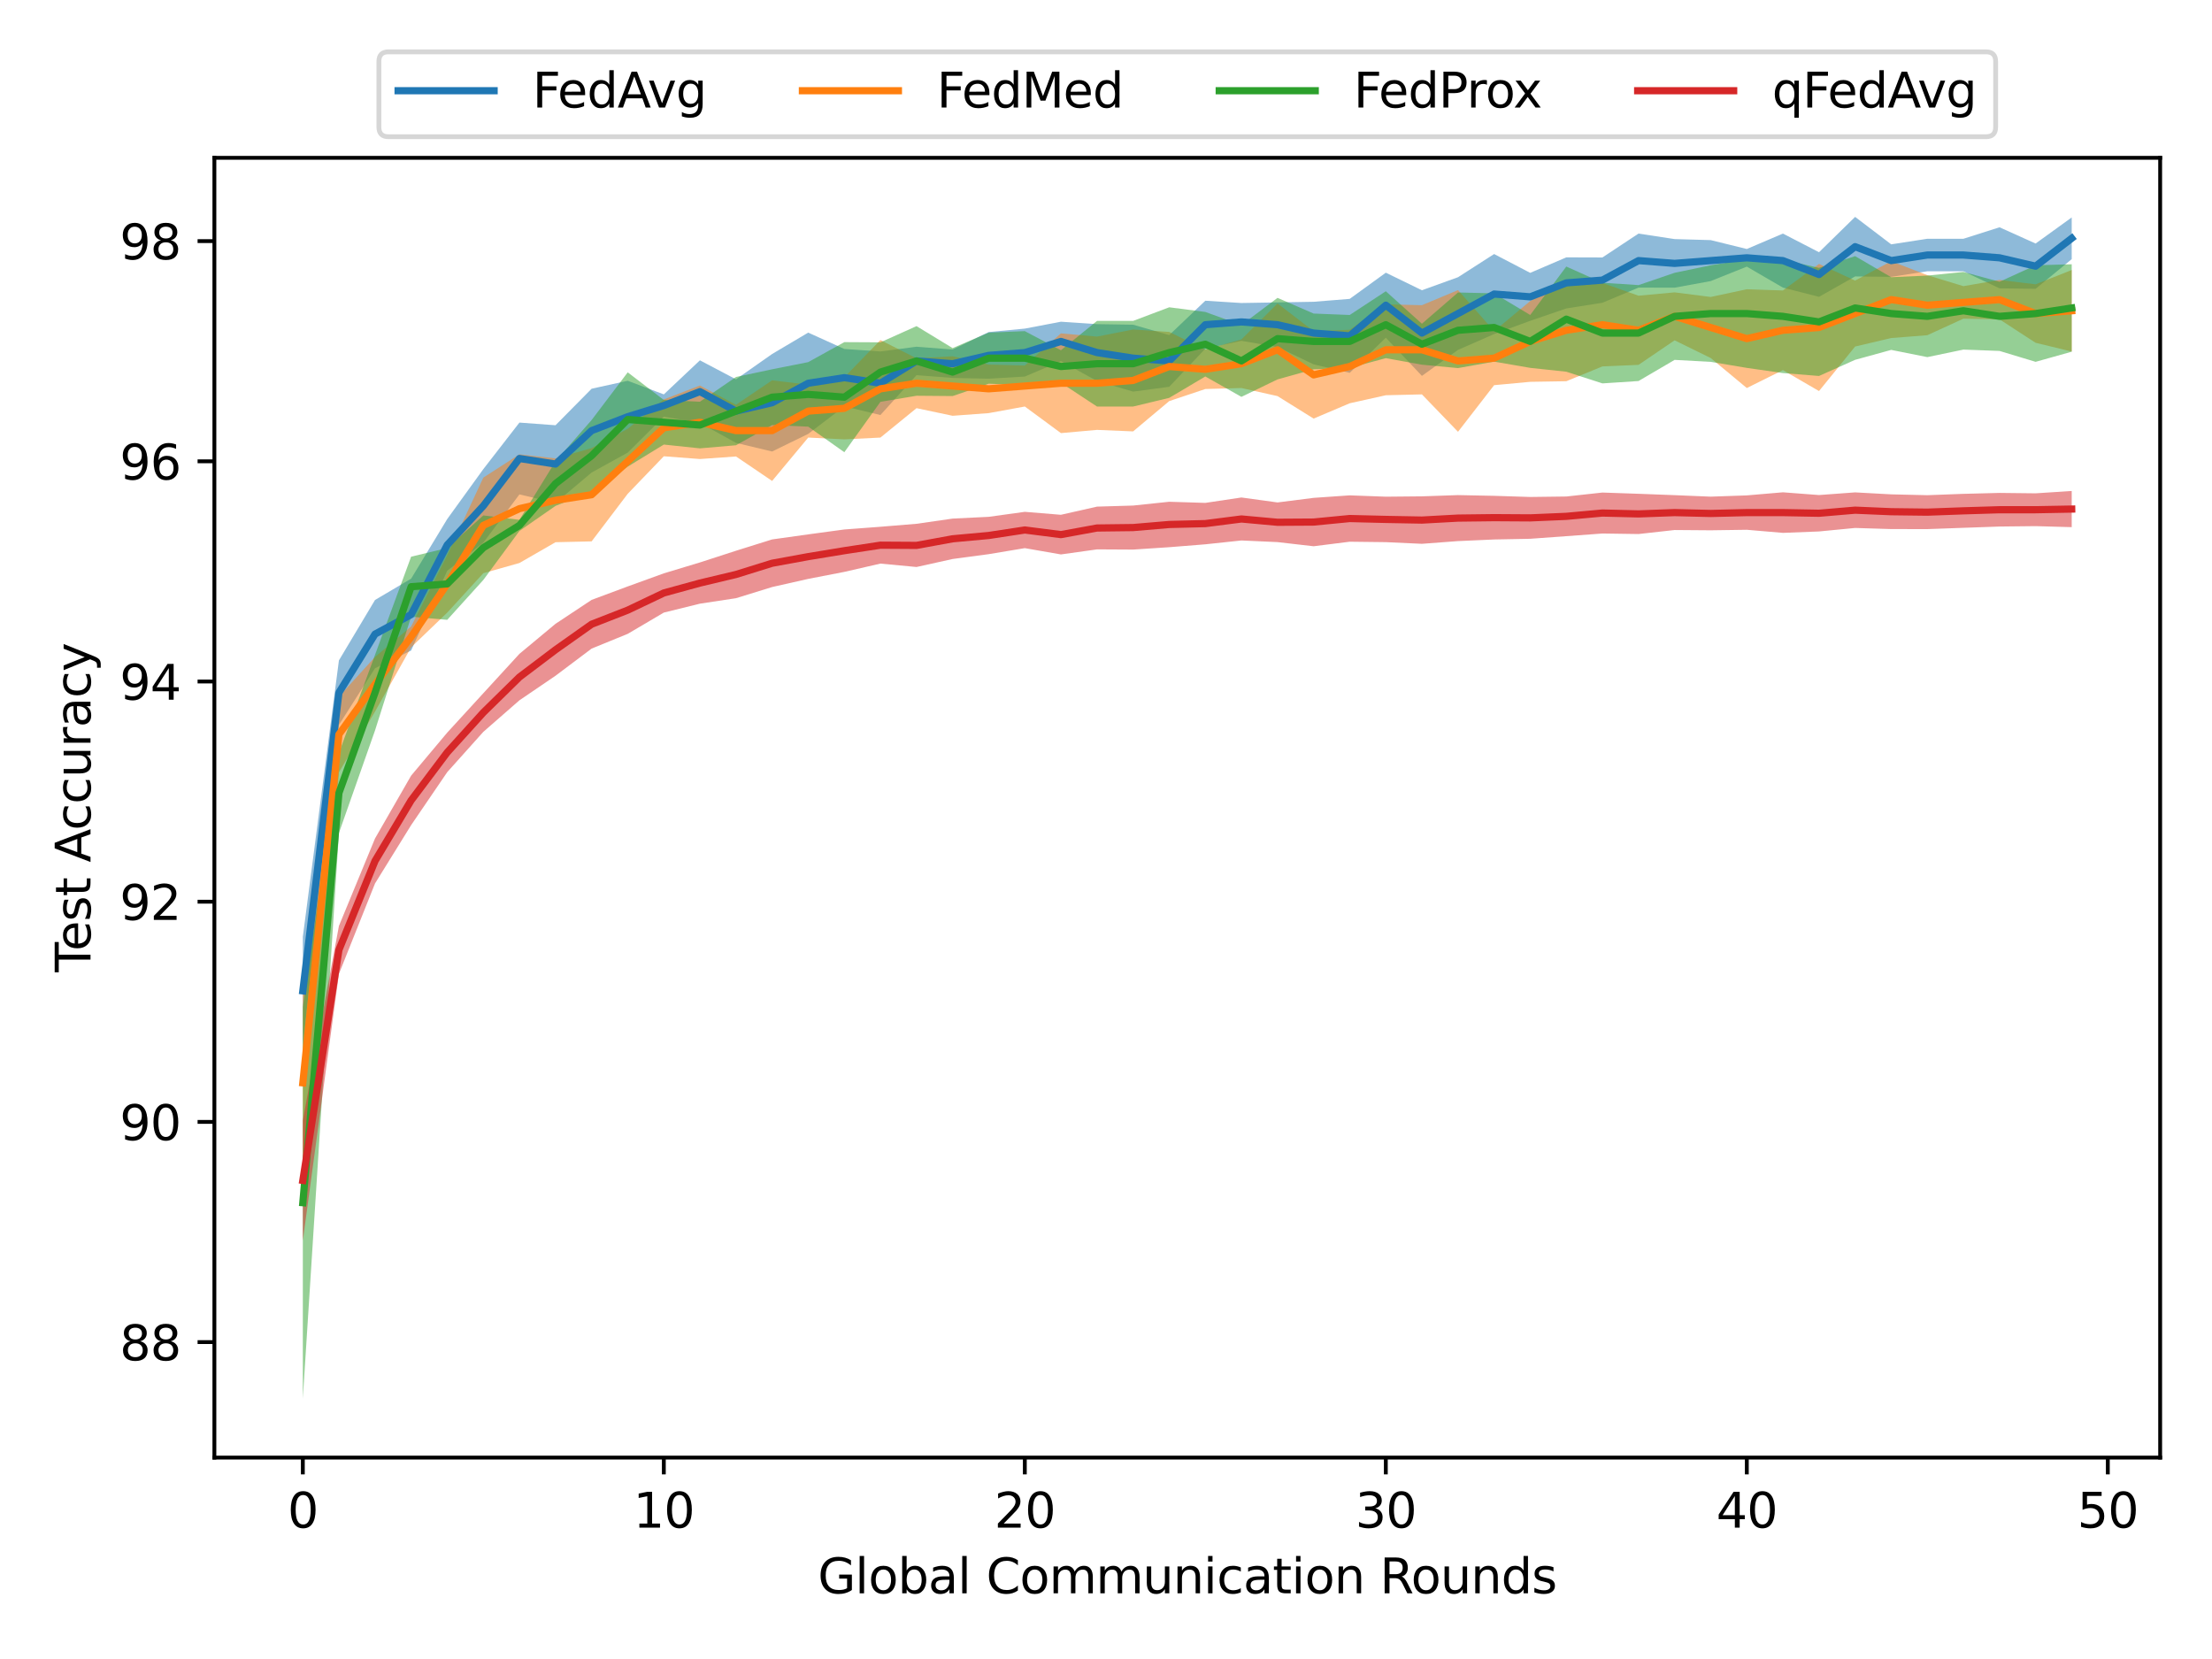 <?xml version="1.0" encoding="utf-8" standalone="no"?>
<!DOCTYPE svg PUBLIC "-//W3C//DTD SVG 1.1//EN"
  "http://www.w3.org/Graphics/SVG/1.1/DTD/svg11.dtd">
<svg height="345.6pt" version="1.1" viewBox="0 0 460.8 345.6" width="460.8pt" xmlns="http://www.w3.org/2000/svg" xmlns:xlink="http://www.w3.org/1999/xlink">
 <defs>
  <style type="text/css">*{stroke-linecap:butt;stroke-linejoin:round;}</style>
 </defs>
 <g id="figure_1">
  <g id="patch_1">
   <path d="M 0 345.6 
L 460.8 345.6 
L 460.8 0 
L 0 0 
z
" style="fill:#ffffff;"/>
  </g>
  <g id="axes_1">
   <g id="patch_2">
    <path d="M 44.66 303.64 
L 450 303.64 
L 450 32.877 
L 44.66 32.877 
z
" style="fill:#ffffff;"/>
   </g>
   <g id="PolyCollection_1">
    <path clip-path="url(#p5a7e2ef435)" d="M 63.085 195.158 
L 63.085 217.676 
L 70.605 151.009 
L 78.125 139.206 
L 85.645 135.511 
L 93.165 118.898 
L 100.686 113.043 
L 108.206 102.994 
L 115.726 104.762 
L 123.246 98.436 
L 130.767 94.285 
L 138.287 86.803 
L 145.807 88.095 
L 153.327 92.263 
L 160.847 94.057 
L 168.368 90.384 
L 175.888 84.653 
L 183.408 86.456 
L 190.928 78.151 
L 198.449 78.732 
L 205.969 78.887 
L 213.489 78.443 
L 221.009 75.232 
L 228.529 79.37 
L 236.05 81.578 
L 243.57 80.575 
L 251.09 72.637 
L 258.61 71 
L 266.131 72.287 
L 273.651 75.902 
L 281.171 77.668 
L 288.691 70.349 
L 296.211 78.304 
L 303.732 72.89 
L 311.252 69.589 
L 318.772 66.83 
L 326.292 64.254 
L 333.813 63.069 
L 341.333 59.917 
L 348.853 59.93 
L 356.373 58.554 
L 363.893 55.543 
L 371.414 59.917 
L 378.934 61.836 
L 386.454 57.584 
L 393.974 57.673 
L 401.495 56.512 
L 409.015 56.512 
L 416.535 60.067 
L 424.055 60.166 
L 431.575 53.987 
L 431.575 45.297 
L 431.575 45.297 
L 424.055 50.731 
L 416.535 47.346 
L 409.015 49.74 
L 401.495 49.74 
L 393.974 50.901 
L 386.454 45.184 
L 378.934 52.545 
L 371.414 48.658 
L 363.893 51.87 
L 356.373 50.02 
L 348.853 49.806 
L 341.333 48.658 
L 333.813 53.634 
L 326.292 53.611 
L 318.772 56.841 
L 311.252 52.921 
L 303.732 57.749 
L 296.211 60.464 
L 288.691 56.806 
L 281.171 62.261 
L 273.651 62.866 
L 266.131 62.997 
L 258.61 63.123 
L 251.09 62.647 
L 243.57 69.806 
L 236.05 67.642 
L 228.529 67.527 
L 221.009 67.02 
L 213.489 68.454 
L 205.969 69.171 
L 198.449 72.81 
L 190.928 72.23 
L 183.408 73.215 
L 175.888 72.696 
L 168.368 69.288 
L 160.847 73.743 
L 153.327 79.022 
L 145.807 75.06 
L 138.287 82.158 
L 130.767 79.322 
L 123.246 80.978 
L 115.726 88.587 
L 108.206 88.032 
L 100.686 97.725 
L 93.165 108.129 
L 85.645 120.548 
L 78.125 124.983 
L 70.605 137.566 
L 63.085 195.158 
z
" style="fill:#1f77b4;fill-opacity:0.5;"/>
   </g>
   <g id="PolyCollection_2">
    <path clip-path="url(#p5a7e2ef435)" d="M 63.085 202.985 
L 63.085 248.172 
L 70.605 160.874 
L 78.125 148.235 
L 85.645 134.847 
L 93.165 127.621 
L 100.686 119.405 
L 108.206 117.284 
L 115.726 112.952 
L 123.246 112.778 
L 130.767 102.865 
L 138.287 95.048 
L 145.807 95.624 
L 153.327 95.091 
L 160.847 100.191 
L 168.368 91.151 
L 175.888 91.527 
L 183.408 91.154 
L 190.928 85.029 
L 198.449 86.616 
L 205.969 86.059 
L 213.489 84.683 
L 221.009 90.223 
L 228.529 89.552 
L 236.05 89.867 
L 243.57 83.557 
L 251.09 81.038 
L 258.61 80.833 
L 266.131 82.514 
L 273.651 87.201 
L 281.171 84.011 
L 288.691 82.338 
L 296.211 82.158 
L 303.732 89.949 
L 311.252 80.239 
L 318.772 79.54 
L 326.292 79.415 
L 333.813 76.332 
L 341.333 76.009 
L 348.853 70.895 
L 356.373 74.583 
L 363.893 80.834 
L 371.414 77.097 
L 378.934 81.464 
L 386.454 72.19 
L 393.974 70.42 
L 401.495 69.831 
L 409.015 66.383 
L 416.535 66.522 
L 424.055 71.409 
L 431.575 73.233 
L 431.575 56.245 
L 431.575 56.245 
L 424.055 59.23 
L 416.535 58.31 
L 409.015 59.611 
L 401.495 57.324 
L 393.974 54.413 
L 386.454 58.449 
L 378.934 54.982 
L 371.414 60.51 
L 363.893 60.256 
L 356.373 61.862 
L 348.853 60.905 
L 341.333 61.598 
L 333.813 58.952 
L 326.292 58.192 
L 318.772 62.712 
L 311.252 68.98 
L 303.732 60.432 
L 296.211 63.578 
L 288.691 63.398 
L 281.171 68.692 
L 273.651 68.987 
L 266.131 63.221 
L 258.61 70.709 
L 251.09 72.827 
L 243.57 69.146 
L 236.05 68.643 
L 228.529 70.12 
L 221.009 69.449 
L 213.489 76.149 
L 205.969 75.935 
L 198.449 74.217 
L 190.928 74.642 
L 183.408 70.84 
L 175.888 78.596 
L 168.368 80.134 
L 160.847 79.223 
L 153.327 84.322 
L 145.807 80.305 
L 138.287 83.205 
L 130.767 89.322 
L 123.246 93.346 
L 115.726 95.494 
L 108.206 94.646 
L 100.686 99.493 
L 93.165 115.664 
L 85.645 130.502 
L 78.125 136.857 
L 70.605 145.121 
L 63.085 202.985 
z
" style="fill:#ff7f0e;fill-opacity:0.5;"/>
   </g>
   <g id="PolyCollection_3">
    <path clip-path="url(#p5a7e2ef435)" d="M 63.085 209.76 
L 63.085 291.333 
L 70.605 173.525 
L 78.125 152.164 
L 85.645 128.477 
L 93.165 129.124 
L 100.686 120.815 
L 108.206 110.61 
L 115.726 105.384 
L 123.246 102.368 
L 130.767 97.204 
L 138.287 92.61 
L 145.807 93.403 
L 153.327 92.754 
L 160.847 88.545 
L 168.368 88.88 
L 175.888 94.206 
L 183.408 83.713 
L 190.928 82.443 
L 198.449 82.508 
L 205.969 79.932 
L 213.489 80.239 
L 221.009 79.738 
L 228.529 84.691 
L 236.05 84.691 
L 243.57 82.883 
L 251.09 78.428 
L 258.61 82.672 
L 266.131 79.039 
L 273.651 76.932 
L 281.171 76.634 
L 288.691 74.61 
L 296.211 75.973 
L 303.732 76.68 
L 311.252 75.334 
L 318.772 76.634 
L 326.292 77.436 
L 333.813 79.868 
L 341.333 79.374 
L 348.853 74.97 
L 356.373 75.377 
L 363.893 76.638 
L 371.414 77.715 
L 378.934 78.321 
L 386.454 74.959 
L 393.974 72.89 
L 401.495 74.394 
L 409.015 72.826 
L 416.535 73.106 
L 424.055 75.377 
L 431.575 73.265 
L 431.575 55.051 
L 431.575 55.051 
L 424.055 55.262 
L 416.535 58.694 
L 409.015 56.651 
L 401.495 57.406 
L 393.974 57.749 
L 386.454 53.357 
L 378.934 55.802 
L 371.414 54.086 
L 363.893 54.001 
L 356.373 55.262 
L 348.853 56.83 
L 341.333 59.394 
L 333.813 58.9 
L 326.292 55.525 
L 318.772 65.617 
L 311.252 61.111 
L 303.732 60.927 
L 296.211 67.44 
L 288.691 60.674 
L 281.171 65.617 
L 273.651 65.319 
L 266.131 62.051 
L 258.61 67.709 
L 251.09 64.985 
L 243.57 64.014 
L 236.05 66.851 
L 228.529 66.851 
L 221.009 72.966 
L 213.489 68.98 
L 205.969 69.288 
L 198.449 72.518 
L 190.928 67.938 
L 183.408 71.313 
L 175.888 71.272 
L 168.368 75.437 
L 160.847 76.932 
L 153.327 78.531 
L 145.807 83.687 
L 138.287 83.32 
L 130.767 77.564 
L 123.246 87.497 
L 115.726 96.094 
L 108.206 108.287 
L 100.686 107.372 
L 93.165 114.161 
L 85.645 115.969 
L 78.125 136.411 
L 70.605 156.857 
L 63.085 209.76 
z
" style="fill:#2ca02c;fill-opacity:0.5;"/>
   </g>
   <g id="PolyCollection_4">
    <path clip-path="url(#p5a7e2ef435)" d="M 63.085 233.388 
L 63.085 258.431 
L 70.605 202.876 
L 78.125 184.037 
L 85.645 171.891 
L 93.165 160.853 
L 100.686 152.457 
L 108.206 145.887 
L 115.726 140.77 
L 123.246 135.111 
L 130.767 132.042 
L 138.287 127.611 
L 145.807 125.755 
L 153.327 124.615 
L 160.847 122.291 
L 168.368 120.592 
L 175.888 119.135 
L 183.408 117.407 
L 190.928 118.117 
L 198.449 116.449 
L 205.969 115.441 
L 213.489 114.187 
L 221.009 115.499 
L 228.529 114.446 
L 236.05 114.487 
L 243.57 113.992 
L 251.09 113.39 
L 258.61 112.589 
L 266.131 112.93 
L 273.651 113.795 
L 281.171 112.849 
L 288.691 112.939 
L 296.211 113.285 
L 303.732 112.719 
L 311.252 112.383 
L 318.772 112.238 
L 326.292 111.693 
L 333.813 111.14 
L 341.333 111.25 
L 348.853 110.413 
L 356.373 110.47 
L 363.893 110.363 
L 371.414 111.007 
L 378.934 110.712 
L 386.454 109.983 
L 393.974 110.214 
L 401.495 110.221 
L 409.015 109.953 
L 416.535 109.688 
L 424.055 109.603 
L 431.575 109.815 
L 431.575 102.28 
L 431.575 102.28 
L 424.055 102.768 
L 416.535 102.683 
L 409.015 102.877 
L 401.495 103.159 
L 393.974 102.982 
L 386.454 102.572 
L 378.934 103.127 
L 371.414 102.556 
L 363.893 103.2 
L 356.373 103.461 
L 348.853 103.151 
L 341.333 102.864 
L 333.813 102.607 
L 326.292 103.431 
L 318.772 103.527 
L 311.252 103.29 
L 303.732 103.138 
L 296.211 103.398 
L 288.691 103.469 
L 281.171 103.192 
L 273.651 103.714 
L 266.131 104.67 
L 258.61 103.635 
L 251.09 104.761 
L 243.57 104.526 
L 236.05 105.315 
L 228.529 105.539 
L 221.009 107.239 
L 213.489 106.624 
L 205.969 107.664 
L 198.449 108.032 
L 190.928 109.116 
L 183.408 109.735 
L 175.888 110.3 
L 168.368 111.32 
L 160.847 112.373 
L 153.327 114.728 
L 145.807 117.166 
L 138.287 119.438 
L 130.767 122.164 
L 123.246 124.966 
L 115.726 129.949 
L 108.206 136.208 
L 100.686 144.409 
L 93.165 152.618 
L 85.645 161.58 
L 78.125 174.663 
L 70.605 192.888 
L 63.085 233.388 
z
" style="fill:#d62728;fill-opacity:0.5;"/>
   </g>
   <g id="matplotlib.axis_1">
    <g id="xtick_1">
     <g id="line2d_1">
      <defs>
       <path d="M 0 0 
L 0 3.5 
" id="m8b124da31d" style="stroke:#000000;stroke-width:0.8;"/>
      </defs>
      <g>
       <use style="stroke:#000000;stroke-width:0.8;" x="63.085" xlink:href="#m8b124da31d" y="303.64"/>
      </g>
     </g>
     <g id="text_1">
      <!-- 0 -->
      <g transform="translate(59.903 318.238)scale(0.1 -0.1)">
       <defs>
        <path d="M 2034 4250 
Q 1547 4250 1301 3770 
Q 1056 3291 1056 2328 
Q 1056 1369 1301 889 
Q 1547 409 2034 409 
Q 2525 409 2770 889 
Q 3016 1369 3016 2328 
Q 3016 3291 2770 3770 
Q 2525 4250 2034 4250 
z
M 2034 4750 
Q 2819 4750 3233 4129 
Q 3647 3509 3647 2328 
Q 3647 1150 3233 529 
Q 2819 -91 2034 -91 
Q 1250 -91 836 529 
Q 422 1150 422 2328 
Q 422 3509 836 4129 
Q 1250 4750 2034 4750 
z
" id="DejaVuSans-30" transform="scale(0.016)"/>
       </defs>
       <use xlink:href="#DejaVuSans-30"/>
      </g>
     </g>
    </g>
    <g id="xtick_2">
     <g id="line2d_2">
      <g>
       <use style="stroke:#000000;stroke-width:0.8;" x="138.287" xlink:href="#m8b124da31d" y="303.64"/>
      </g>
     </g>
     <g id="text_2">
      <!-- 10 -->
      <g transform="translate(131.924 318.238)scale(0.1 -0.1)">
       <defs>
        <path d="M 794 531 
L 1825 531 
L 1825 4091 
L 703 3866 
L 703 4441 
L 1819 4666 
L 2450 4666 
L 2450 531 
L 3481 531 
L 3481 0 
L 794 0 
L 794 531 
z
" id="DejaVuSans-31" transform="scale(0.016)"/>
       </defs>
       <use xlink:href="#DejaVuSans-31"/>
       <use x="63.623" xlink:href="#DejaVuSans-30"/>
      </g>
     </g>
    </g>
    <g id="xtick_3">
     <g id="line2d_3">
      <g>
       <use style="stroke:#000000;stroke-width:0.8;" x="213.489" xlink:href="#m8b124da31d" y="303.64"/>
      </g>
     </g>
     <g id="text_3">
      <!-- 20 -->
      <g transform="translate(207.126 318.238)scale(0.1 -0.1)">
       <defs>
        <path d="M 1228 531 
L 3431 531 
L 3431 0 
L 469 0 
L 469 531 
Q 828 903 1448 1529 
Q 2069 2156 2228 2338 
Q 2531 2678 2651 2914 
Q 2772 3150 2772 3378 
Q 2772 3750 2511 3984 
Q 2250 4219 1831 4219 
Q 1534 4219 1204 4116 
Q 875 4013 500 3803 
L 500 4441 
Q 881 4594 1212 4672 
Q 1544 4750 1819 4750 
Q 2544 4750 2975 4387 
Q 3406 4025 3406 3419 
Q 3406 3131 3298 2873 
Q 3191 2616 2906 2266 
Q 2828 2175 2409 1742 
Q 1991 1309 1228 531 
z
" id="DejaVuSans-32" transform="scale(0.016)"/>
       </defs>
       <use xlink:href="#DejaVuSans-32"/>
       <use x="63.623" xlink:href="#DejaVuSans-30"/>
      </g>
     </g>
    </g>
    <g id="xtick_4">
     <g id="line2d_4">
      <g>
       <use style="stroke:#000000;stroke-width:0.8;" x="288.691" xlink:href="#m8b124da31d" y="303.64"/>
      </g>
     </g>
     <g id="text_4">
      <!-- 30 -->
      <g transform="translate(282.329 318.238)scale(0.1 -0.1)">
       <defs>
        <path d="M 2597 2516 
Q 3050 2419 3304 2112 
Q 3559 1806 3559 1356 
Q 3559 666 3084 287 
Q 2609 -91 1734 -91 
Q 1441 -91 1130 -33 
Q 819 25 488 141 
L 488 750 
Q 750 597 1062 519 
Q 1375 441 1716 441 
Q 2309 441 2620 675 
Q 2931 909 2931 1356 
Q 2931 1769 2642 2001 
Q 2353 2234 1838 2234 
L 1294 2234 
L 1294 2753 
L 1863 2753 
Q 2328 2753 2575 2939 
Q 2822 3125 2822 3475 
Q 2822 3834 2567 4026 
Q 2313 4219 1838 4219 
Q 1578 4219 1281 4162 
Q 984 4106 628 3988 
L 628 4550 
Q 988 4650 1302 4700 
Q 1616 4750 1894 4750 
Q 2613 4750 3031 4423 
Q 3450 4097 3450 3541 
Q 3450 3153 3228 2886 
Q 3006 2619 2597 2516 
z
" id="DejaVuSans-33" transform="scale(0.016)"/>
       </defs>
       <use xlink:href="#DejaVuSans-33"/>
       <use x="63.623" xlink:href="#DejaVuSans-30"/>
      </g>
     </g>
    </g>
    <g id="xtick_5">
     <g id="line2d_5">
      <g>
       <use style="stroke:#000000;stroke-width:0.8;" x="363.893" xlink:href="#m8b124da31d" y="303.64"/>
      </g>
     </g>
     <g id="text_5">
      <!-- 40 -->
      <g transform="translate(357.531 318.238)scale(0.1 -0.1)">
       <defs>
        <path d="M 2419 4116 
L 825 1625 
L 2419 1625 
L 2419 4116 
z
M 2253 4666 
L 3047 4666 
L 3047 1625 
L 3713 1625 
L 3713 1100 
L 3047 1100 
L 3047 0 
L 2419 0 
L 2419 1100 
L 313 1100 
L 313 1709 
L 2253 4666 
z
" id="DejaVuSans-34" transform="scale(0.016)"/>
       </defs>
       <use xlink:href="#DejaVuSans-34"/>
       <use x="63.623" xlink:href="#DejaVuSans-30"/>
      </g>
     </g>
    </g>
    <g id="xtick_6">
     <g id="line2d_6">
      <g>
       <use style="stroke:#000000;stroke-width:0.8;" x="439.096" xlink:href="#m8b124da31d" y="303.64"/>
      </g>
     </g>
     <g id="text_6">
      <!-- 50 -->
      <g transform="translate(432.733 318.238)scale(0.1 -0.1)">
       <defs>
        <path d="M 691 4666 
L 3169 4666 
L 3169 4134 
L 1269 4134 
L 1269 2991 
Q 1406 3038 1543 3061 
Q 1681 3084 1819 3084 
Q 2600 3084 3056 2656 
Q 3513 2228 3513 1497 
Q 3513 744 3044 326 
Q 2575 -91 1722 -91 
Q 1428 -91 1123 -41 
Q 819 9 494 109 
L 494 744 
Q 775 591 1075 516 
Q 1375 441 1709 441 
Q 2250 441 2565 725 
Q 2881 1009 2881 1497 
Q 2881 1984 2565 2268 
Q 2250 2553 1709 2553 
Q 1456 2553 1204 2497 
Q 953 2441 691 2322 
L 691 4666 
z
" id="DejaVuSans-35" transform="scale(0.016)"/>
       </defs>
       <use xlink:href="#DejaVuSans-35"/>
       <use x="63.623" xlink:href="#DejaVuSans-30"/>
      </g>
     </g>
    </g>
    <g id="text_7">
     <!-- Global Communication Rounds -->
     <g transform="translate(170.368 331.917)scale(0.1 -0.1)">
      <defs>
       <path d="M 3809 666 
L 3809 1919 
L 2778 1919 
L 2778 2438 
L 4434 2438 
L 4434 434 
Q 4069 175 3628 42 
Q 3188 -91 2688 -91 
Q 1594 -91 976 548 
Q 359 1188 359 2328 
Q 359 3472 976 4111 
Q 1594 4750 2688 4750 
Q 3144 4750 3555 4637 
Q 3966 4525 4313 4306 
L 4313 3634 
Q 3963 3931 3569 4081 
Q 3175 4231 2741 4231 
Q 1884 4231 1454 3753 
Q 1025 3275 1025 2328 
Q 1025 1384 1454 906 
Q 1884 428 2741 428 
Q 3075 428 3337 486 
Q 3600 544 3809 666 
z
" id="DejaVuSans-47" transform="scale(0.016)"/>
       <path d="M 603 4863 
L 1178 4863 
L 1178 0 
L 603 0 
L 603 4863 
z
" id="DejaVuSans-6c" transform="scale(0.016)"/>
       <path d="M 1959 3097 
Q 1497 3097 1228 2736 
Q 959 2375 959 1747 
Q 959 1119 1226 758 
Q 1494 397 1959 397 
Q 2419 397 2687 759 
Q 2956 1122 2956 1747 
Q 2956 2369 2687 2733 
Q 2419 3097 1959 3097 
z
M 1959 3584 
Q 2709 3584 3137 3096 
Q 3566 2609 3566 1747 
Q 3566 888 3137 398 
Q 2709 -91 1959 -91 
Q 1206 -91 779 398 
Q 353 888 353 1747 
Q 353 2609 779 3096 
Q 1206 3584 1959 3584 
z
" id="DejaVuSans-6f" transform="scale(0.016)"/>
       <path d="M 3116 1747 
Q 3116 2381 2855 2742 
Q 2594 3103 2138 3103 
Q 1681 3103 1420 2742 
Q 1159 2381 1159 1747 
Q 1159 1113 1420 752 
Q 1681 391 2138 391 
Q 2594 391 2855 752 
Q 3116 1113 3116 1747 
z
M 1159 2969 
Q 1341 3281 1617 3432 
Q 1894 3584 2278 3584 
Q 2916 3584 3314 3078 
Q 3713 2572 3713 1747 
Q 3713 922 3314 415 
Q 2916 -91 2278 -91 
Q 1894 -91 1617 61 
Q 1341 213 1159 525 
L 1159 0 
L 581 0 
L 581 4863 
L 1159 4863 
L 1159 2969 
z
" id="DejaVuSans-62" transform="scale(0.016)"/>
       <path d="M 2194 1759 
Q 1497 1759 1228 1600 
Q 959 1441 959 1056 
Q 959 750 1161 570 
Q 1363 391 1709 391 
Q 2188 391 2477 730 
Q 2766 1069 2766 1631 
L 2766 1759 
L 2194 1759 
z
M 3341 1997 
L 3341 0 
L 2766 0 
L 2766 531 
Q 2569 213 2275 61 
Q 1981 -91 1556 -91 
Q 1019 -91 701 211 
Q 384 513 384 1019 
Q 384 1609 779 1909 
Q 1175 2209 1959 2209 
L 2766 2209 
L 2766 2266 
Q 2766 2663 2505 2880 
Q 2244 3097 1772 3097 
Q 1472 3097 1187 3025 
Q 903 2953 641 2809 
L 641 3341 
Q 956 3463 1253 3523 
Q 1550 3584 1831 3584 
Q 2591 3584 2966 3190 
Q 3341 2797 3341 1997 
z
" id="DejaVuSans-61" transform="scale(0.016)"/>
       <path id="DejaVuSans-20" transform="scale(0.016)"/>
       <path d="M 4122 4306 
L 4122 3641 
Q 3803 3938 3442 4084 
Q 3081 4231 2675 4231 
Q 1875 4231 1450 3742 
Q 1025 3253 1025 2328 
Q 1025 1406 1450 917 
Q 1875 428 2675 428 
Q 3081 428 3442 575 
Q 3803 722 4122 1019 
L 4122 359 
Q 3791 134 3420 21 
Q 3050 -91 2638 -91 
Q 1578 -91 968 557 
Q 359 1206 359 2328 
Q 359 3453 968 4101 
Q 1578 4750 2638 4750 
Q 3056 4750 3426 4639 
Q 3797 4528 4122 4306 
z
" id="DejaVuSans-43" transform="scale(0.016)"/>
       <path d="M 3328 2828 
Q 3544 3216 3844 3400 
Q 4144 3584 4550 3584 
Q 5097 3584 5394 3201 
Q 5691 2819 5691 2113 
L 5691 0 
L 5113 0 
L 5113 2094 
Q 5113 2597 4934 2840 
Q 4756 3084 4391 3084 
Q 3944 3084 3684 2787 
Q 3425 2491 3425 1978 
L 3425 0 
L 2847 0 
L 2847 2094 
Q 2847 2600 2669 2842 
Q 2491 3084 2119 3084 
Q 1678 3084 1418 2786 
Q 1159 2488 1159 1978 
L 1159 0 
L 581 0 
L 581 3500 
L 1159 3500 
L 1159 2956 
Q 1356 3278 1631 3431 
Q 1906 3584 2284 3584 
Q 2666 3584 2933 3390 
Q 3200 3197 3328 2828 
z
" id="DejaVuSans-6d" transform="scale(0.016)"/>
       <path d="M 544 1381 
L 544 3500 
L 1119 3500 
L 1119 1403 
Q 1119 906 1312 657 
Q 1506 409 1894 409 
Q 2359 409 2629 706 
Q 2900 1003 2900 1516 
L 2900 3500 
L 3475 3500 
L 3475 0 
L 2900 0 
L 2900 538 
Q 2691 219 2414 64 
Q 2138 -91 1772 -91 
Q 1169 -91 856 284 
Q 544 659 544 1381 
z
M 1991 3584 
L 1991 3584 
z
" id="DejaVuSans-75" transform="scale(0.016)"/>
       <path d="M 3513 2113 
L 3513 0 
L 2938 0 
L 2938 2094 
Q 2938 2591 2744 2837 
Q 2550 3084 2163 3084 
Q 1697 3084 1428 2787 
Q 1159 2491 1159 1978 
L 1159 0 
L 581 0 
L 581 3500 
L 1159 3500 
L 1159 2956 
Q 1366 3272 1645 3428 
Q 1925 3584 2291 3584 
Q 2894 3584 3203 3211 
Q 3513 2838 3513 2113 
z
" id="DejaVuSans-6e" transform="scale(0.016)"/>
       <path d="M 603 3500 
L 1178 3500 
L 1178 0 
L 603 0 
L 603 3500 
z
M 603 4863 
L 1178 4863 
L 1178 4134 
L 603 4134 
L 603 4863 
z
" id="DejaVuSans-69" transform="scale(0.016)"/>
       <path d="M 3122 3366 
L 3122 2828 
Q 2878 2963 2633 3030 
Q 2388 3097 2138 3097 
Q 1578 3097 1268 2742 
Q 959 2388 959 1747 
Q 959 1106 1268 751 
Q 1578 397 2138 397 
Q 2388 397 2633 464 
Q 2878 531 3122 666 
L 3122 134 
Q 2881 22 2623 -34 
Q 2366 -91 2075 -91 
Q 1284 -91 818 406 
Q 353 903 353 1747 
Q 353 2603 823 3093 
Q 1294 3584 2113 3584 
Q 2378 3584 2631 3529 
Q 2884 3475 3122 3366 
z
" id="DejaVuSans-63" transform="scale(0.016)"/>
       <path d="M 1172 4494 
L 1172 3500 
L 2356 3500 
L 2356 3053 
L 1172 3053 
L 1172 1153 
Q 1172 725 1289 603 
Q 1406 481 1766 481 
L 2356 481 
L 2356 0 
L 1766 0 
Q 1100 0 847 248 
Q 594 497 594 1153 
L 594 3053 
L 172 3053 
L 172 3500 
L 594 3500 
L 594 4494 
L 1172 4494 
z
" id="DejaVuSans-74" transform="scale(0.016)"/>
       <path d="M 2841 2188 
Q 3044 2119 3236 1894 
Q 3428 1669 3622 1275 
L 4263 0 
L 3584 0 
L 2988 1197 
Q 2756 1666 2539 1819 
Q 2322 1972 1947 1972 
L 1259 1972 
L 1259 0 
L 628 0 
L 628 4666 
L 2053 4666 
Q 2853 4666 3247 4331 
Q 3641 3997 3641 3322 
Q 3641 2881 3436 2590 
Q 3231 2300 2841 2188 
z
M 1259 4147 
L 1259 2491 
L 2053 2491 
Q 2509 2491 2742 2702 
Q 2975 2913 2975 3322 
Q 2975 3731 2742 3939 
Q 2509 4147 2053 4147 
L 1259 4147 
z
" id="DejaVuSans-52" transform="scale(0.016)"/>
       <path d="M 2906 2969 
L 2906 4863 
L 3481 4863 
L 3481 0 
L 2906 0 
L 2906 525 
Q 2725 213 2448 61 
Q 2172 -91 1784 -91 
Q 1150 -91 751 415 
Q 353 922 353 1747 
Q 353 2572 751 3078 
Q 1150 3584 1784 3584 
Q 2172 3584 2448 3432 
Q 2725 3281 2906 2969 
z
M 947 1747 
Q 947 1113 1208 752 
Q 1469 391 1925 391 
Q 2381 391 2643 752 
Q 2906 1113 2906 1747 
Q 2906 2381 2643 2742 
Q 2381 3103 1925 3103 
Q 1469 3103 1208 2742 
Q 947 2381 947 1747 
z
" id="DejaVuSans-64" transform="scale(0.016)"/>
       <path d="M 2834 3397 
L 2834 2853 
Q 2591 2978 2328 3040 
Q 2066 3103 1784 3103 
Q 1356 3103 1142 2972 
Q 928 2841 928 2578 
Q 928 2378 1081 2264 
Q 1234 2150 1697 2047 
L 1894 2003 
Q 2506 1872 2764 1633 
Q 3022 1394 3022 966 
Q 3022 478 2636 193 
Q 2250 -91 1575 -91 
Q 1294 -91 989 -36 
Q 684 19 347 128 
L 347 722 
Q 666 556 975 473 
Q 1284 391 1588 391 
Q 1994 391 2212 530 
Q 2431 669 2431 922 
Q 2431 1156 2273 1281 
Q 2116 1406 1581 1522 
L 1381 1569 
Q 847 1681 609 1914 
Q 372 2147 372 2553 
Q 372 3047 722 3315 
Q 1072 3584 1716 3584 
Q 2034 3584 2315 3537 
Q 2597 3491 2834 3397 
z
" id="DejaVuSans-73" transform="scale(0.016)"/>
      </defs>
      <use xlink:href="#DejaVuSans-47"/>
      <use x="77.49" xlink:href="#DejaVuSans-6c"/>
      <use x="105.273" xlink:href="#DejaVuSans-6f"/>
      <use x="166.455" xlink:href="#DejaVuSans-62"/>
      <use x="229.932" xlink:href="#DejaVuSans-61"/>
      <use x="291.211" xlink:href="#DejaVuSans-6c"/>
      <use x="318.994" xlink:href="#DejaVuSans-20"/>
      <use x="350.781" xlink:href="#DejaVuSans-43"/>
      <use x="420.605" xlink:href="#DejaVuSans-6f"/>
      <use x="481.787" xlink:href="#DejaVuSans-6d"/>
      <use x="579.199" xlink:href="#DejaVuSans-6d"/>
      <use x="676.611" xlink:href="#DejaVuSans-75"/>
      <use x="739.99" xlink:href="#DejaVuSans-6e"/>
      <use x="803.369" xlink:href="#DejaVuSans-69"/>
      <use x="831.152" xlink:href="#DejaVuSans-63"/>
      <use x="886.133" xlink:href="#DejaVuSans-61"/>
      <use x="947.412" xlink:href="#DejaVuSans-74"/>
      <use x="986.621" xlink:href="#DejaVuSans-69"/>
      <use x="1014.404" xlink:href="#DejaVuSans-6f"/>
      <use x="1075.586" xlink:href="#DejaVuSans-6e"/>
      <use x="1138.965" xlink:href="#DejaVuSans-20"/>
      <use x="1170.752" xlink:href="#DejaVuSans-52"/>
      <use x="1235.734" xlink:href="#DejaVuSans-6f"/>
      <use x="1296.916" xlink:href="#DejaVuSans-75"/>
      <use x="1360.295" xlink:href="#DejaVuSans-6e"/>
      <use x="1423.674" xlink:href="#DejaVuSans-64"/>
      <use x="1487.15" xlink:href="#DejaVuSans-73"/>
     </g>
    </g>
   </g>
   <g id="matplotlib.axis_2">
    <g id="ytick_1">
     <g id="line2d_7">
      <defs>
       <path d="M 0 0 
L -3.5 0 
" id="ma86debebbe" style="stroke:#000000;stroke-width:0.8;"/>
      </defs>
      <g>
       <use style="stroke:#000000;stroke-width:0.8;" x="44.66" xlink:href="#ma86debebbe" y="279.579"/>
      </g>
     </g>
     <g id="text_8">
      <!-- 88 -->
      <g transform="translate(24.935 283.378)scale(0.1 -0.1)">
       <defs>
        <path d="M 2034 2216 
Q 1584 2216 1326 1975 
Q 1069 1734 1069 1313 
Q 1069 891 1326 650 
Q 1584 409 2034 409 
Q 2484 409 2743 651 
Q 3003 894 3003 1313 
Q 3003 1734 2745 1975 
Q 2488 2216 2034 2216 
z
M 1403 2484 
Q 997 2584 770 2862 
Q 544 3141 544 3541 
Q 544 4100 942 4425 
Q 1341 4750 2034 4750 
Q 2731 4750 3128 4425 
Q 3525 4100 3525 3541 
Q 3525 3141 3298 2862 
Q 3072 2584 2669 2484 
Q 3125 2378 3379 2068 
Q 3634 1759 3634 1313 
Q 3634 634 3220 271 
Q 2806 -91 2034 -91 
Q 1263 -91 848 271 
Q 434 634 434 1313 
Q 434 1759 690 2068 
Q 947 2378 1403 2484 
z
M 1172 3481 
Q 1172 3119 1398 2916 
Q 1625 2713 2034 2713 
Q 2441 2713 2670 2916 
Q 2900 3119 2900 3481 
Q 2900 3844 2670 4047 
Q 2441 4250 2034 4250 
Q 1625 4250 1398 4047 
Q 1172 3844 1172 3481 
z
" id="DejaVuSans-38" transform="scale(0.016)"/>
       </defs>
       <use xlink:href="#DejaVuSans-38"/>
       <use x="63.623" xlink:href="#DejaVuSans-38"/>
      </g>
     </g>
    </g>
    <g id="ytick_2">
     <g id="line2d_8">
      <g>
       <use style="stroke:#000000;stroke-width:0.8;" x="44.66" xlink:href="#ma86debebbe" y="233.708"/>
      </g>
     </g>
     <g id="text_9">
      <!-- 90 -->
      <g transform="translate(24.935 237.507)scale(0.1 -0.1)">
       <defs>
        <path d="M 703 97 
L 703 672 
Q 941 559 1184 500 
Q 1428 441 1663 441 
Q 2288 441 2617 861 
Q 2947 1281 2994 2138 
Q 2813 1869 2534 1725 
Q 2256 1581 1919 1581 
Q 1219 1581 811 2004 
Q 403 2428 403 3163 
Q 403 3881 828 4315 
Q 1253 4750 1959 4750 
Q 2769 4750 3195 4129 
Q 3622 3509 3622 2328 
Q 3622 1225 3098 567 
Q 2575 -91 1691 -91 
Q 1453 -91 1209 -44 
Q 966 3 703 97 
z
M 1959 2075 
Q 2384 2075 2632 2365 
Q 2881 2656 2881 3163 
Q 2881 3666 2632 3958 
Q 2384 4250 1959 4250 
Q 1534 4250 1286 3958 
Q 1038 3666 1038 3163 
Q 1038 2656 1286 2365 
Q 1534 2075 1959 2075 
z
" id="DejaVuSans-39" transform="scale(0.016)"/>
       </defs>
       <use xlink:href="#DejaVuSans-39"/>
       <use x="63.623" xlink:href="#DejaVuSans-30"/>
      </g>
     </g>
    </g>
    <g id="ytick_3">
     <g id="line2d_9">
      <g>
       <use style="stroke:#000000;stroke-width:0.8;" x="44.66" xlink:href="#ma86debebbe" y="187.836"/>
      </g>
     </g>
     <g id="text_10">
      <!-- 92 -->
      <g transform="translate(24.935 191.636)scale(0.1 -0.1)">
       <use xlink:href="#DejaVuSans-39"/>
       <use x="63.623" xlink:href="#DejaVuSans-32"/>
      </g>
     </g>
    </g>
    <g id="ytick_4">
     <g id="line2d_10">
      <g>
       <use style="stroke:#000000;stroke-width:0.8;" x="44.66" xlink:href="#ma86debebbe" y="141.965"/>
      </g>
     </g>
     <g id="text_11">
      <!-- 94 -->
      <g transform="translate(24.935 145.764)scale(0.1 -0.1)">
       <use xlink:href="#DejaVuSans-39"/>
       <use x="63.623" xlink:href="#DejaVuSans-34"/>
      </g>
     </g>
    </g>
    <g id="ytick_5">
     <g id="line2d_11">
      <g>
       <use style="stroke:#000000;stroke-width:0.8;" x="44.66" xlink:href="#ma86debebbe" y="96.094"/>
      </g>
     </g>
     <g id="text_12">
      <!-- 96 -->
      <g transform="translate(24.935 99.893)scale(0.1 -0.1)">
       <defs>
        <path d="M 2113 2584 
Q 1688 2584 1439 2293 
Q 1191 2003 1191 1497 
Q 1191 994 1439 701 
Q 1688 409 2113 409 
Q 2538 409 2786 701 
Q 3034 994 3034 1497 
Q 3034 2003 2786 2293 
Q 2538 2584 2113 2584 
z
M 3366 4563 
L 3366 3988 
Q 3128 4100 2886 4159 
Q 2644 4219 2406 4219 
Q 1781 4219 1451 3797 
Q 1122 3375 1075 2522 
Q 1259 2794 1537 2939 
Q 1816 3084 2150 3084 
Q 2853 3084 3261 2657 
Q 3669 2231 3669 1497 
Q 3669 778 3244 343 
Q 2819 -91 2113 -91 
Q 1303 -91 875 529 
Q 447 1150 447 2328 
Q 447 3434 972 4092 
Q 1497 4750 2381 4750 
Q 2619 4750 2861 4703 
Q 3103 4656 3366 4563 
z
" id="DejaVuSans-36" transform="scale(0.016)"/>
       </defs>
       <use xlink:href="#DejaVuSans-39"/>
       <use x="63.623" xlink:href="#DejaVuSans-36"/>
      </g>
     </g>
    </g>
    <g id="ytick_6">
     <g id="line2d_12">
      <g>
       <use style="stroke:#000000;stroke-width:0.8;" x="44.66" xlink:href="#ma86debebbe" y="50.223"/>
      </g>
     </g>
     <g id="text_13">
      <!-- 98 -->
      <g transform="translate(24.935 54.022)scale(0.1 -0.1)">
       <use xlink:href="#DejaVuSans-39"/>
       <use x="63.623" xlink:href="#DejaVuSans-38"/>
      </g>
     </g>
    </g>
    <g id="text_14">
     <!-- Test Accuracy -->
     <g transform="translate(18.855 202.521)rotate(-90)scale(0.1 -0.1)">
      <defs>
       <path d="M -19 4666 
L 3928 4666 
L 3928 4134 
L 2272 4134 
L 2272 0 
L 1638 0 
L 1638 4134 
L -19 4134 
L -19 4666 
z
" id="DejaVuSans-54" transform="scale(0.016)"/>
       <path d="M 3597 1894 
L 3597 1613 
L 953 1613 
Q 991 1019 1311 708 
Q 1631 397 2203 397 
Q 2534 397 2845 478 
Q 3156 559 3463 722 
L 3463 178 
Q 3153 47 2828 -22 
Q 2503 -91 2169 -91 
Q 1331 -91 842 396 
Q 353 884 353 1716 
Q 353 2575 817 3079 
Q 1281 3584 2069 3584 
Q 2775 3584 3186 3129 
Q 3597 2675 3597 1894 
z
M 3022 2063 
Q 3016 2534 2758 2815 
Q 2500 3097 2075 3097 
Q 1594 3097 1305 2825 
Q 1016 2553 972 2059 
L 3022 2063 
z
" id="DejaVuSans-65" transform="scale(0.016)"/>
       <path d="M 2188 4044 
L 1331 1722 
L 3047 1722 
L 2188 4044 
z
M 1831 4666 
L 2547 4666 
L 4325 0 
L 3669 0 
L 3244 1197 
L 1141 1197 
L 716 0 
L 50 0 
L 1831 4666 
z
" id="DejaVuSans-41" transform="scale(0.016)"/>
       <path d="M 2631 2963 
Q 2534 3019 2420 3045 
Q 2306 3072 2169 3072 
Q 1681 3072 1420 2755 
Q 1159 2438 1159 1844 
L 1159 0 
L 581 0 
L 581 3500 
L 1159 3500 
L 1159 2956 
Q 1341 3275 1631 3429 
Q 1922 3584 2338 3584 
Q 2397 3584 2469 3576 
Q 2541 3569 2628 3553 
L 2631 2963 
z
" id="DejaVuSans-72" transform="scale(0.016)"/>
       <path d="M 2059 -325 
Q 1816 -950 1584 -1140 
Q 1353 -1331 966 -1331 
L 506 -1331 
L 506 -850 
L 844 -850 
Q 1081 -850 1212 -737 
Q 1344 -625 1503 -206 
L 1606 56 
L 191 3500 
L 800 3500 
L 1894 763 
L 2988 3500 
L 3597 3500 
L 2059 -325 
z
" id="DejaVuSans-79" transform="scale(0.016)"/>
      </defs>
      <use xlink:href="#DejaVuSans-54"/>
      <use x="44.084" xlink:href="#DejaVuSans-65"/>
      <use x="105.607" xlink:href="#DejaVuSans-73"/>
      <use x="157.707" xlink:href="#DejaVuSans-74"/>
      <use x="196.916" xlink:href="#DejaVuSans-20"/>
      <use x="228.703" xlink:href="#DejaVuSans-41"/>
      <use x="295.361" xlink:href="#DejaVuSans-63"/>
      <use x="350.342" xlink:href="#DejaVuSans-63"/>
      <use x="405.322" xlink:href="#DejaVuSans-75"/>
      <use x="468.701" xlink:href="#DejaVuSans-72"/>
      <use x="509.814" xlink:href="#DejaVuSans-61"/>
      <use x="571.094" xlink:href="#DejaVuSans-63"/>
      <use x="626.074" xlink:href="#DejaVuSans-79"/>
     </g>
    </g>
   </g>
   <g id="line2d_13">
    <path clip-path="url(#p5a7e2ef435)" d="M 63.085 206.417 
L 70.605 144.288 
L 78.125 132.094 
L 85.645 128.03 
L 93.165 113.513 
L 100.686 105.384 
L 108.206 95.513 
L 115.726 96.674 
L 123.246 89.707 
L 130.767 86.803 
L 138.287 84.481 
L 145.807 81.578 
L 153.327 85.642 
L 160.847 83.9 
L 168.368 79.836 
L 175.888 78.674 
L 183.408 79.836 
L 190.928 75.19 
L 198.449 75.771 
L 205.969 74.029 
L 213.489 73.449 
L 221.009 71.126 
L 228.529 73.449 
L 236.05 74.61 
L 243.57 75.19 
L 251.09 67.642 
L 258.61 67.061 
L 266.131 67.642 
L 273.651 69.384 
L 281.171 69.965 
L 288.691 63.578 
L 296.211 69.384 
L 303.732 65.319 
L 311.252 61.255 
L 318.772 61.836 
L 326.292 58.932 
L 333.813 58.352 
L 341.333 54.287 
L 348.853 54.868 
L 356.373 54.287 
L 363.893 53.706 
L 371.414 54.287 
L 378.934 57.19 
L 386.454 51.384 
L 393.974 54.287 
L 401.495 53.126 
L 409.015 53.126 
L 416.535 53.706 
L 424.055 55.448 
L 431.575 49.642 
" style="fill:none;stroke:#1f77b4;stroke-linecap:square;stroke-width:1.5;"/>
   </g>
   <g id="line2d_14">
    <path clip-path="url(#p5a7e2ef435)" d="M 63.085 225.579 
L 70.605 152.997 
L 78.125 142.546 
L 85.645 132.675 
L 93.165 121.642 
L 100.686 109.449 
L 108.206 105.965 
L 115.726 104.223 
L 123.246 103.062 
L 130.767 96.094 
L 138.287 89.126 
L 145.807 87.965 
L 153.327 89.707 
L 160.847 89.707 
L 168.368 85.642 
L 175.888 85.062 
L 183.408 80.997 
L 190.928 79.836 
L 198.449 80.416 
L 205.969 80.997 
L 213.489 80.416 
L 221.009 79.836 
L 228.529 79.836 
L 236.05 79.255 
L 243.57 76.352 
L 251.09 76.932 
L 258.61 75.771 
L 266.131 72.868 
L 273.651 78.094 
L 281.171 76.352 
L 288.691 72.868 
L 296.211 72.868 
L 303.732 75.19 
L 311.252 74.61 
L 318.772 71.126 
L 326.292 68.803 
L 333.813 67.642 
L 341.333 68.803 
L 348.853 65.9 
L 356.373 68.223 
L 363.893 70.545 
L 371.414 68.803 
L 378.934 68.223 
L 386.454 65.319 
L 393.974 62.416 
L 401.495 63.578 
L 409.015 62.997 
L 416.535 62.416 
L 424.055 65.319 
L 431.575 64.739 
" style="fill:none;stroke:#ff7f0e;stroke-linecap:square;stroke-width:1.5;"/>
   </g>
   <g id="line2d_15">
    <path clip-path="url(#p5a7e2ef435)" d="M 63.085 250.546 
L 70.605 165.191 
L 78.125 144.288 
L 85.645 122.223 
L 93.165 121.642 
L 100.686 114.094 
L 108.206 109.449 
L 115.726 100.739 
L 123.246 94.933 
L 130.767 87.384 
L 138.287 87.965 
L 145.807 88.545 
L 153.327 85.642 
L 160.847 82.739 
L 168.368 82.158 
L 175.888 82.739 
L 183.408 77.513 
L 190.928 75.19 
L 198.449 77.513 
L 205.969 74.61 
L 213.489 74.61 
L 221.009 76.352 
L 228.529 75.771 
L 236.05 75.771 
L 243.57 73.449 
L 251.09 71.707 
L 258.61 75.19 
L 266.131 70.545 
L 273.651 71.126 
L 281.171 71.126 
L 288.691 67.642 
L 296.211 71.707 
L 303.732 68.803 
L 311.252 68.223 
L 318.772 71.126 
L 326.292 66.481 
L 333.813 69.384 
L 341.333 69.384 
L 348.853 65.9 
L 356.373 65.319 
L 363.893 65.319 
L 371.414 65.9 
L 378.934 67.061 
L 386.454 64.158 
L 393.974 65.319 
L 401.495 65.9 
L 409.015 64.739 
L 416.535 65.9 
L 424.055 65.319 
L 431.575 64.158 
" style="fill:none;stroke:#2ca02c;stroke-linecap:square;stroke-width:1.5;"/>
   </g>
   <g id="line2d_16">
    <path clip-path="url(#p5a7e2ef435)" d="M 63.085 245.909 
L 70.605 197.882 
L 78.125 179.35 
L 85.645 166.736 
L 93.165 156.736 
L 100.686 148.433 
L 108.206 141.048 
L 115.726 135.36 
L 123.246 130.039 
L 130.767 127.103 
L 138.287 123.525 
L 145.807 121.461 
L 153.327 119.672 
L 160.847 117.332 
L 168.368 115.956 
L 175.888 114.718 
L 183.408 113.571 
L 190.928 113.617 
L 198.449 112.241 
L 205.969 111.552 
L 213.489 110.406 
L 221.009 111.369 
L 228.529 109.993 
L 236.05 109.901 
L 243.57 109.259 
L 251.09 109.075 
L 258.61 108.112 
L 266.131 108.8 
L 273.651 108.754 
L 281.171 108.02 
L 288.691 108.204 
L 296.211 108.341 
L 303.732 107.929 
L 311.252 107.837 
L 318.772 107.883 
L 326.292 107.562 
L 333.813 106.874 
L 341.333 107.057 
L 348.853 106.782 
L 356.373 106.965 
L 363.893 106.782 
L 371.414 106.782 
L 378.934 106.919 
L 386.454 106.277 
L 393.974 106.598 
L 401.495 106.69 
L 409.015 106.415 
L 416.535 106.186 
L 424.055 106.186 
L 431.575 106.048 
" style="fill:none;stroke:#d62728;stroke-linecap:square;stroke-width:1.5;"/>
   </g>
   <g id="patch_3">
    <path d="M 44.66 303.64 
L 44.66 32.877 
" style="fill:none;stroke:#000000;stroke-linecap:square;stroke-linejoin:miter;stroke-width:0.8;"/>
   </g>
   <g id="patch_4">
    <path d="M 450 303.64 
L 450 32.877 
" style="fill:none;stroke:#000000;stroke-linecap:square;stroke-linejoin:miter;stroke-width:0.8;"/>
   </g>
   <g id="patch_5">
    <path d="M 44.66 303.64 
L 450 303.64 
" style="fill:none;stroke:#000000;stroke-linecap:square;stroke-linejoin:miter;stroke-width:0.8;"/>
   </g>
   <g id="patch_6">
    <path d="M 44.66 32.877 
L 450 32.877 
" style="fill:none;stroke:#000000;stroke-linecap:square;stroke-linejoin:miter;stroke-width:0.8;"/>
   </g>
   <g id="legend_1">
    <g id="patch_7">
     <path d="M 80.932 28.479 
L 413.728 28.479 
Q 415.728 28.479 415.728 26.479 
L 415.728 12.801 
Q 415.728 10.801 413.728 10.801 
L 80.932 10.801 
Q 78.932 10.801 78.932 12.801 
L 78.932 26.479 
Q 78.932 28.479 80.932 28.479 
z
" style="fill:#ffffff;opacity:0.8;stroke:#cccccc;stroke-linejoin:miter;"/>
    </g>
    <g id="line2d_17">
     <path d="M 82.932 18.899 
L 102.932 18.899 
" style="fill:none;stroke:#1f77b4;stroke-linecap:square;stroke-width:1.5;"/>
    </g>
    <g id="line2d_18"/>
    <g id="text_15">
     <!-- FedAvg -->
     <g transform="translate(110.932 22.399)scale(0.1 -0.1)">
      <defs>
       <path d="M 628 4666 
L 3309 4666 
L 3309 4134 
L 1259 4134 
L 1259 2759 
L 3109 2759 
L 3109 2228 
L 1259 2228 
L 1259 0 
L 628 0 
L 628 4666 
z
" id="DejaVuSans-46" transform="scale(0.016)"/>
       <path d="M 191 3500 
L 800 3500 
L 1894 563 
L 2988 3500 
L 3597 3500 
L 2284 0 
L 1503 0 
L 191 3500 
z
" id="DejaVuSans-76" transform="scale(0.016)"/>
       <path d="M 2906 1791 
Q 2906 2416 2648 2759 
Q 2391 3103 1925 3103 
Q 1463 3103 1205 2759 
Q 947 2416 947 1791 
Q 947 1169 1205 825 
Q 1463 481 1925 481 
Q 2391 481 2648 825 
Q 2906 1169 2906 1791 
z
M 3481 434 
Q 3481 -459 3084 -895 
Q 2688 -1331 1869 -1331 
Q 1566 -1331 1297 -1286 
Q 1028 -1241 775 -1147 
L 775 -588 
Q 1028 -725 1275 -790 
Q 1522 -856 1778 -856 
Q 2344 -856 2625 -561 
Q 2906 -266 2906 331 
L 2906 616 
Q 2728 306 2450 153 
Q 2172 0 1784 0 
Q 1141 0 747 490 
Q 353 981 353 1791 
Q 353 2603 747 3093 
Q 1141 3584 1784 3584 
Q 2172 3584 2450 3431 
Q 2728 3278 2906 2969 
L 2906 3500 
L 3481 3500 
L 3481 434 
z
" id="DejaVuSans-67" transform="scale(0.016)"/>
      </defs>
      <use xlink:href="#DejaVuSans-46"/>
      <use x="52.02" xlink:href="#DejaVuSans-65"/>
      <use x="113.543" xlink:href="#DejaVuSans-64"/>
      <use x="177.02" xlink:href="#DejaVuSans-41"/>
      <use x="239.553" xlink:href="#DejaVuSans-76"/>
      <use x="298.732" xlink:href="#DejaVuSans-67"/>
     </g>
    </g>
    <g id="line2d_19">
     <path d="M 167.155 18.899 
L 187.155 18.899 
" style="fill:none;stroke:#ff7f0e;stroke-linecap:square;stroke-width:1.5;"/>
    </g>
    <g id="line2d_20"/>
    <g id="text_16">
     <!-- FedMed -->
     <g transform="translate(195.155 22.399)scale(0.1 -0.1)">
      <defs>
       <path d="M 628 4666 
L 1569 4666 
L 2759 1491 
L 3956 4666 
L 4897 4666 
L 4897 0 
L 4281 0 
L 4281 4097 
L 3078 897 
L 2444 897 
L 1241 4097 
L 1241 0 
L 628 0 
L 628 4666 
z
" id="DejaVuSans-4d" transform="scale(0.016)"/>
      </defs>
      <use xlink:href="#DejaVuSans-46"/>
      <use x="52.02" xlink:href="#DejaVuSans-65"/>
      <use x="113.543" xlink:href="#DejaVuSans-64"/>
      <use x="177.02" xlink:href="#DejaVuSans-4d"/>
      <use x="263.299" xlink:href="#DejaVuSans-65"/>
      <use x="324.822" xlink:href="#DejaVuSans-64"/>
     </g>
    </g>
    <g id="line2d_21">
     <path d="M 253.988 18.899 
L 273.988 18.899 
" style="fill:none;stroke:#2ca02c;stroke-linecap:square;stroke-width:1.5;"/>
    </g>
    <g id="line2d_22"/>
    <g id="text_17">
     <!-- FedProx -->
     <g transform="translate(281.988 22.399)scale(0.1 -0.1)">
      <defs>
       <path d="M 1259 4147 
L 1259 2394 
L 2053 2394 
Q 2494 2394 2734 2622 
Q 2975 2850 2975 3272 
Q 2975 3691 2734 3919 
Q 2494 4147 2053 4147 
L 1259 4147 
z
M 628 4666 
L 2053 4666 
Q 2838 4666 3239 4311 
Q 3641 3956 3641 3272 
Q 3641 2581 3239 2228 
Q 2838 1875 2053 1875 
L 1259 1875 
L 1259 0 
L 628 0 
L 628 4666 
z
" id="DejaVuSans-50" transform="scale(0.016)"/>
       <path d="M 3513 3500 
L 2247 1797 
L 3578 0 
L 2900 0 
L 1881 1375 
L 863 0 
L 184 0 
L 1544 1831 
L 300 3500 
L 978 3500 
L 1906 2253 
L 2834 3500 
L 3513 3500 
z
" id="DejaVuSans-78" transform="scale(0.016)"/>
      </defs>
      <use xlink:href="#DejaVuSans-46"/>
      <use x="52.02" xlink:href="#DejaVuSans-65"/>
      <use x="113.543" xlink:href="#DejaVuSans-64"/>
      <use x="177.02" xlink:href="#DejaVuSans-50"/>
      <use x="235.572" xlink:href="#DejaVuSans-72"/>
      <use x="274.436" xlink:href="#DejaVuSans-6f"/>
      <use x="332.492" xlink:href="#DejaVuSans-78"/>
     </g>
    </g>
    <g id="line2d_23">
     <path d="M 341.157 18.899 
L 361.157 18.899 
" style="fill:none;stroke:#d62728;stroke-linecap:square;stroke-width:1.5;"/>
    </g>
    <g id="line2d_24"/>
    <g id="text_18">
     <!-- qFedAvg -->
     <g transform="translate(369.157 22.399)scale(0.1 -0.1)">
      <defs>
       <path d="M 947 1747 
Q 947 1113 1208 752 
Q 1469 391 1925 391 
Q 2381 391 2643 752 
Q 2906 1113 2906 1747 
Q 2906 2381 2643 2742 
Q 2381 3103 1925 3103 
Q 1469 3103 1208 2742 
Q 947 2381 947 1747 
z
M 2906 525 
Q 2725 213 2448 61 
Q 2172 -91 1784 -91 
Q 1150 -91 751 415 
Q 353 922 353 1747 
Q 353 2572 751 3078 
Q 1150 3584 1784 3584 
Q 2172 3584 2448 3432 
Q 2725 3281 2906 2969 
L 2906 3500 
L 3481 3500 
L 3481 -1331 
L 2906 -1331 
L 2906 525 
z
" id="DejaVuSans-71" transform="scale(0.016)"/>
      </defs>
      <use xlink:href="#DejaVuSans-71"/>
      <use x="63.477" xlink:href="#DejaVuSans-46"/>
      <use x="115.496" xlink:href="#DejaVuSans-65"/>
      <use x="177.02" xlink:href="#DejaVuSans-64"/>
      <use x="240.496" xlink:href="#DejaVuSans-41"/>
      <use x="303.029" xlink:href="#DejaVuSans-76"/>
      <use x="362.209" xlink:href="#DejaVuSans-67"/>
     </g>
    </g>
   </g>
  </g>
 </g>
 <defs>
  <clipPath id="p5a7e2ef435">
   <rect height="270.763" width="405.34" x="44.66" y="32.877"/>
  </clipPath>
 </defs>
</svg>
